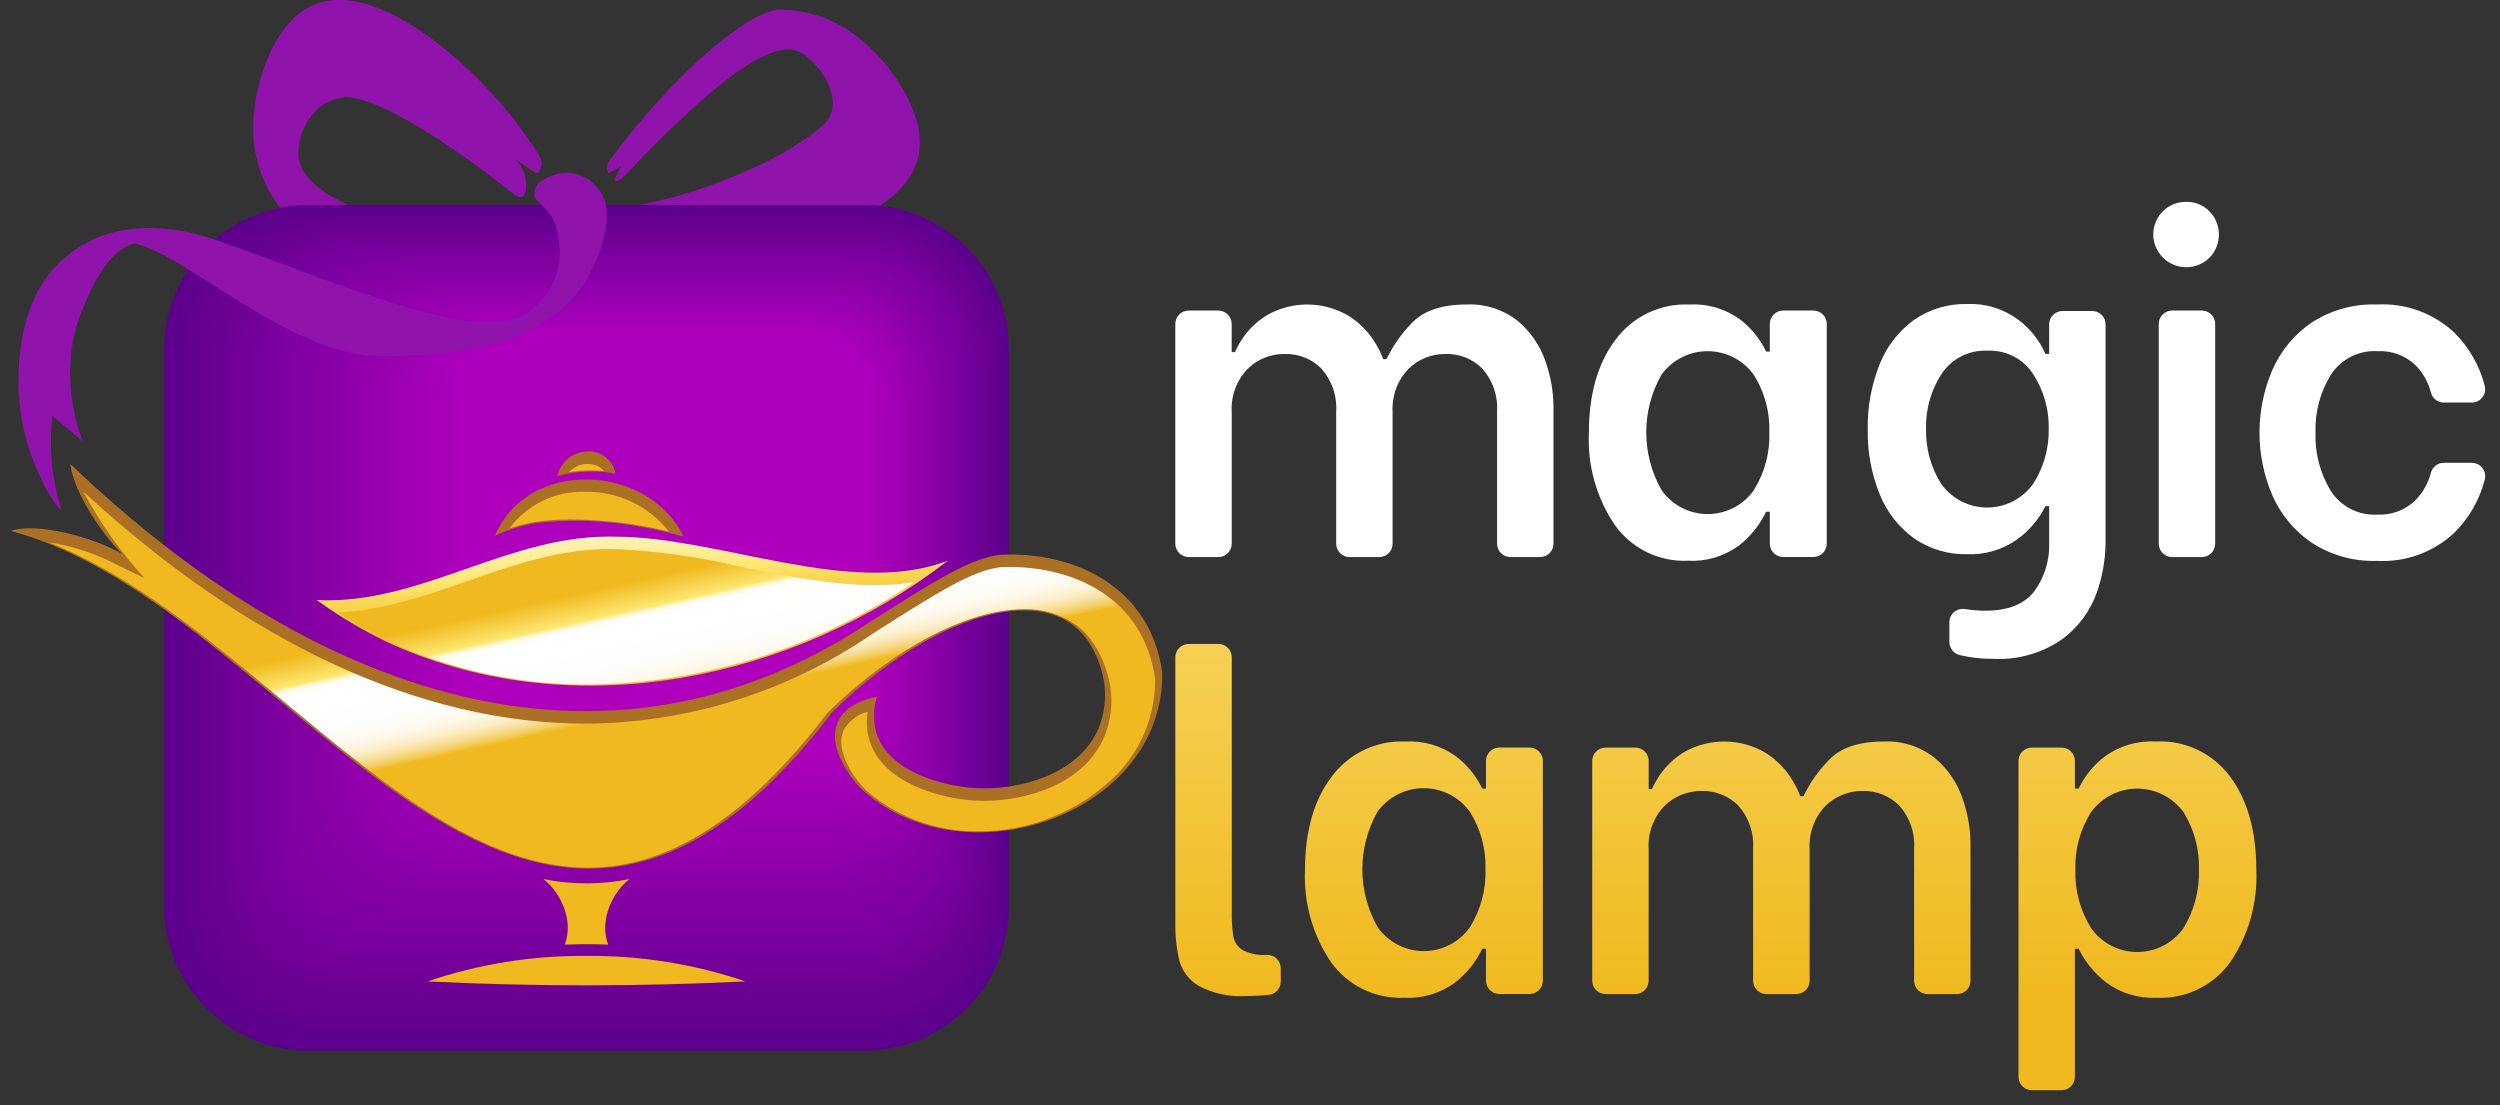 <svg width="138" height="61" viewBox="0 0 138 61" fill="none" xmlns="http://www.w3.org/2000/svg">
<rect x="0" y="0" width="138" height="61" fill="#333333" stroke="none"/>
<path d="M65.61 17.143H67.253C67.448 17.143 67.635 17.221 67.773 17.359C67.911 17.497 67.989 17.684 67.989 17.88V19.436H68.169C68.315 19.108 68.496 18.798 68.709 18.509C69.059 18.046 69.496 17.656 69.997 17.362C70.686 16.984 71.462 16.793 72.248 16.809C73.034 16.825 73.802 17.047 74.475 17.453C75.013 17.801 75.474 18.257 75.828 18.792C76.04 19.116 76.217 19.462 76.355 19.823H76.535C76.885 19.096 77.35 18.43 77.913 17.852C78.557 17.156 79.573 16.808 80.963 16.808C81.971 16.761 82.961 17.077 83.756 17.697C84.457 18.273 84.987 19.031 85.289 19.888C85.589 20.709 85.746 21.577 85.752 22.452V30.013C85.752 30.208 85.674 30.395 85.536 30.533C85.398 30.671 85.211 30.749 85.016 30.749H83.373C83.178 30.749 82.991 30.671 82.853 30.533C82.715 30.395 82.638 30.208 82.638 30.013V22.76C82.67 22.325 82.615 21.888 82.476 21.474C82.337 21.06 82.116 20.679 81.827 20.352C81.564 20.085 81.249 19.876 80.901 19.736C80.553 19.596 80.181 19.53 79.806 19.54C79.423 19.533 79.041 19.604 78.685 19.748C78.329 19.892 78.006 20.106 77.734 20.377C77.434 20.694 77.202 21.069 77.054 21.479C76.906 21.889 76.844 22.325 76.871 22.76V30.013C76.871 30.208 76.794 30.395 76.656 30.533C76.518 30.671 76.331 30.749 76.136 30.749H74.493C74.298 30.749 74.111 30.671 73.973 30.533C73.835 30.395 73.758 30.208 73.757 30.013V22.76C73.79 22.325 73.735 21.888 73.596 21.474C73.456 21.06 73.236 20.679 72.947 20.352C72.683 20.085 72.368 19.876 72.02 19.736C71.673 19.597 71.301 19.53 70.926 19.54C70.542 19.533 70.161 19.604 69.805 19.748C69.449 19.892 69.126 20.106 68.854 20.377C68.554 20.694 68.322 21.069 68.174 21.479C68.025 21.889 67.963 22.325 67.991 22.76V30.013C67.991 30.208 67.914 30.395 67.776 30.533C67.638 30.671 67.451 30.749 67.256 30.749H65.613C65.418 30.749 65.231 30.671 65.093 30.533C64.955 30.395 64.877 30.208 64.877 30.013V17.88C64.877 17.685 64.954 17.498 65.092 17.36C65.229 17.222 65.415 17.144 65.61 17.143Z" fill="white"/>
<path d="M89.149 28.997C88.13 27.497 87.624 25.707 87.707 23.895C87.707 21.765 88.197 20.051 89.175 18.753C89.643 18.121 90.258 17.613 90.968 17.274C91.677 16.936 92.458 16.776 93.243 16.809C94.24 16.752 95.226 17.038 96.036 17.621C96.657 18.092 97.156 18.705 97.49 19.409H97.695V17.878C97.695 17.682 97.773 17.495 97.911 17.357C98.049 17.219 98.236 17.141 98.431 17.141H100.1C100.295 17.141 100.482 17.219 100.62 17.357C100.758 17.495 100.836 17.682 100.836 17.878V30.011C100.836 30.206 100.758 30.393 100.62 30.531C100.482 30.669 100.295 30.747 100.1 30.747H98.431C98.236 30.747 98.049 30.669 97.911 30.531C97.773 30.393 97.695 30.206 97.695 30.011V28.247H97.49C97.137 28.984 96.617 29.629 95.971 30.128C95.158 30.718 94.167 31.009 93.165 30.953C92.386 30.986 91.611 30.824 90.91 30.482C90.209 30.141 89.604 29.63 89.149 28.997ZM96.807 27.064C97.404 26.108 97.705 24.996 97.67 23.869C97.706 22.745 97.406 21.637 96.807 20.686C96.515 20.283 96.132 19.955 95.689 19.729C95.246 19.503 94.756 19.385 94.259 19.385C93.761 19.385 93.271 19.503 92.828 19.729C92.385 19.955 92.002 20.283 91.71 20.686C91.16 21.658 90.871 22.758 90.873 23.876C90.876 24.994 91.168 26.093 91.723 27.064C92.011 27.47 92.392 27.801 92.834 28.03C93.277 28.258 93.767 28.378 94.265 28.378C94.763 28.378 95.253 28.258 95.695 28.03C96.138 27.801 96.519 27.47 96.807 27.064Z" fill="white"/>
<path d="M107.606 35.442V34.338C107.606 34.233 107.628 34.13 107.672 34.034C107.716 33.939 107.78 33.854 107.86 33.786C107.939 33.718 108.033 33.668 108.133 33.639C108.234 33.611 108.34 33.604 108.444 33.62H108.455C108.83 33.679 109.209 33.709 109.588 33.711C110.84 33.711 111.741 33.354 112.291 32.641C112.861 31.862 113.151 30.913 113.114 29.948V27.938H112.909C112.544 28.672 112.004 29.305 111.338 29.781C110.534 30.348 109.565 30.634 108.582 30.593C107.547 30.617 106.529 30.315 105.674 29.729C104.822 29.119 104.162 28.279 103.769 27.308C103.303 26.168 103.076 24.944 103.1 23.713C103.075 22.469 103.303 21.233 103.769 20.079C104.159 19.102 104.82 18.258 105.674 17.644C106.529 17.059 107.547 16.757 108.582 16.781C109.593 16.737 110.588 17.042 111.401 17.644C112.061 18.132 112.581 18.785 112.908 19.538H113.113V17.904C113.113 17.708 113.191 17.521 113.329 17.383C113.467 17.245 113.654 17.167 113.849 17.167H115.492C115.687 17.167 115.874 17.245 116.012 17.383C116.15 17.521 116.227 17.708 116.227 17.904V29.946C116.219 30.905 116.05 31.856 115.725 32.758C115.356 33.767 114.698 34.646 113.833 35.283C112.712 36.064 111.361 36.445 109.998 36.366C109.382 36.373 108.768 36.303 108.17 36.158C108.009 36.119 107.867 36.027 107.765 35.897C107.663 35.767 107.607 35.607 107.606 35.442ZM112.226 26.716C112.813 25.808 113.113 24.744 113.089 23.663C113.112 22.593 112.811 21.542 112.226 20.647C111.956 20.232 111.583 19.895 111.143 19.669C110.702 19.443 110.211 19.336 109.717 19.359C109.22 19.333 108.725 19.437 108.28 19.66C107.836 19.883 107.457 20.218 107.181 20.633C106.592 21.53 106.291 22.587 106.318 23.661C106.289 24.744 106.585 25.812 107.166 26.727C107.456 27.127 107.837 27.452 108.277 27.676C108.718 27.901 109.205 28.017 109.698 28.015C110.192 28.014 110.679 27.896 111.118 27.669C111.557 27.443 111.936 27.116 112.224 26.714L112.226 26.716Z" fill="white"/>
<path d="M119.395 14.219C119.14 13.966 118.966 13.644 118.895 13.292C118.825 12.94 118.861 12.575 118.999 12.244C119.138 11.913 119.372 11.632 119.672 11.435C119.972 11.238 120.324 11.136 120.682 11.142C120.922 11.136 121.16 11.18 121.381 11.271C121.603 11.363 121.803 11.499 121.969 11.672C122.299 12.014 122.484 12.472 122.484 12.948C122.484 13.424 122.299 13.881 121.969 14.223C121.626 14.562 121.164 14.751 120.682 14.751C120.2 14.751 119.738 14.562 119.395 14.223V14.219ZM119.899 17.143H121.542C121.737 17.143 121.924 17.221 122.062 17.359C122.199 17.497 122.277 17.684 122.277 17.88V30.013C122.277 30.208 122.199 30.395 122.062 30.533C121.924 30.671 121.737 30.749 121.542 30.749H119.899C119.704 30.749 119.517 30.671 119.379 30.533C119.241 30.395 119.163 30.208 119.163 30.013V17.88C119.163 17.783 119.182 17.687 119.22 17.597C119.257 17.508 119.311 17.427 119.38 17.358C119.448 17.29 119.529 17.236 119.619 17.199C119.708 17.162 119.804 17.143 119.901 17.143H119.899Z" fill="white"/>
<path d="M127.594 29.95C126.641 29.3 125.891 28.393 125.431 27.335C124.964 26.244 124.723 25.069 124.723 23.882C124.723 22.695 124.964 21.52 125.431 20.429C125.891 19.37 126.641 18.463 127.594 17.813C128.667 17.113 129.93 16.762 131.211 16.808C131.988 16.765 132.766 16.88 133.498 17.146C134.23 17.412 134.901 17.823 135.471 18.354C136.292 19.166 136.876 20.188 137.16 21.308C137.186 21.417 137.188 21.53 137.165 21.639C137.141 21.749 137.093 21.851 137.024 21.939C136.955 22.027 136.867 22.098 136.767 22.147C136.666 22.195 136.556 22.22 136.444 22.22H134.899C134.739 22.221 134.584 22.169 134.456 22.073C134.329 21.976 134.236 21.84 134.193 21.686C134.049 21.116 133.758 20.593 133.349 20.171C133.07 19.902 132.738 19.694 132.375 19.558C132.012 19.423 131.625 19.364 131.238 19.385C130.733 19.355 130.228 19.46 129.776 19.688C129.324 19.917 128.94 20.261 128.664 20.686C128.075 21.64 127.78 22.748 127.816 23.869C127.775 25.008 128.07 26.134 128.664 27.105C128.94 27.531 129.324 27.875 129.776 28.104C130.228 28.332 130.733 28.437 131.238 28.407C131.624 28.425 132.009 28.364 132.37 28.226C132.731 28.089 133.06 27.878 133.336 27.608C133.75 27.182 134.046 26.655 134.193 26.079C134.237 25.925 134.329 25.79 134.457 25.694C134.584 25.599 134.739 25.547 134.899 25.548H136.446C136.558 25.548 136.668 25.573 136.769 25.622C136.869 25.67 136.957 25.741 137.026 25.829C137.095 25.917 137.143 26.02 137.167 26.129C137.19 26.238 137.189 26.351 137.162 26.46C136.879 27.58 136.294 28.602 135.473 29.414C134.903 29.945 134.232 30.356 133.5 30.622C132.768 30.888 131.99 31.003 131.213 30.96C129.931 31.005 128.667 30.652 127.594 29.95Z" fill="white"/>
<path d="M66.167 54.421C65.645 54.111 65.263 53.613 65.098 53.029C64.937 52.324 64.863 51.601 64.879 50.878V36.281C64.879 36.086 64.957 35.899 65.095 35.761C65.233 35.623 65.42 35.545 65.615 35.545H67.258C67.453 35.545 67.64 35.623 67.778 35.761C67.916 35.899 67.993 36.086 67.994 36.281V50.287C67.982 50.761 68.012 51.236 68.083 51.705C68.111 51.855 68.17 51.998 68.257 52.125C68.343 52.251 68.455 52.358 68.585 52.439C68.989 52.649 69.444 52.743 69.898 52.71H69.948C70.046 52.708 70.143 52.726 70.234 52.762C70.324 52.799 70.407 52.852 70.477 52.921C70.547 52.989 70.602 53.071 70.64 53.161C70.678 53.251 70.698 53.348 70.698 53.446V54.185C70.698 54.368 70.63 54.544 70.508 54.679C70.385 54.815 70.217 54.9 70.035 54.919C69.623 54.96 69.208 54.98 68.794 54.978C67.883 55.041 66.974 54.848 66.167 54.421ZM73.477 53.12C72.458 51.619 71.953 49.829 72.036 48.017C72.036 45.888 72.525 44.174 73.503 42.876C73.97 42.244 74.586 41.736 75.295 41.397C76.004 41.058 76.785 40.898 77.57 40.931C78.566 40.874 79.552 41.16 80.363 41.743C80.985 42.213 81.485 42.827 81.82 43.531H82.025V42C82.025 41.805 82.103 41.618 82.241 41.48C82.379 41.342 82.566 41.264 82.761 41.264H84.43C84.625 41.264 84.812 41.342 84.95 41.48C85.088 41.618 85.166 41.805 85.166 42V54.133C85.166 54.329 85.088 54.516 84.95 54.654C84.812 54.792 84.625 54.87 84.43 54.87H82.761C82.566 54.87 82.379 54.792 82.241 54.654C82.103 54.516 82.025 54.329 82.025 54.133V52.37H81.82C81.467 53.107 80.947 53.752 80.301 54.251C79.488 54.841 78.497 55.132 77.495 55.076C76.716 55.109 75.94 54.947 75.239 54.605C74.538 54.264 73.932 53.753 73.477 53.12ZM81.135 51.187C81.732 50.231 82.032 49.119 81.998 47.992C82.034 46.868 81.733 45.76 81.135 44.808C80.843 44.406 80.46 44.078 80.017 43.852C79.574 43.625 79.084 43.508 78.587 43.508C78.089 43.508 77.599 43.625 77.156 43.852C76.713 44.078 76.33 44.406 76.038 44.808C75.488 45.781 75.199 46.881 75.202 47.999C75.204 49.117 75.497 50.216 76.051 51.186C76.339 51.593 76.721 51.924 77.163 52.153C77.605 52.381 78.096 52.501 78.593 52.501C79.091 52.501 79.582 52.381 80.024 52.153C80.466 51.924 80.847 51.593 81.135 51.187ZM88.628 41.266H90.271C90.466 41.266 90.653 41.344 90.791 41.482C90.929 41.62 91.007 41.807 91.007 42.002V43.559H91.187C91.333 43.231 91.514 42.92 91.727 42.632C92.077 42.169 92.514 41.779 93.015 41.485C93.704 41.107 94.48 40.916 95.266 40.932C96.052 40.947 96.82 41.169 97.493 41.575C98.031 41.924 98.491 42.38 98.845 42.915C99.058 43.238 99.236 43.584 99.375 43.946H99.555C99.904 43.219 100.37 42.553 100.933 41.975C101.577 41.279 102.594 40.931 103.983 40.931C104.991 40.884 105.981 41.2 106.776 41.82C107.477 42.397 108.007 43.154 108.309 44.01C108.609 44.832 108.766 45.7 108.772 46.575V54.136C108.772 54.331 108.694 54.518 108.556 54.656C108.418 54.794 108.231 54.872 108.036 54.872H106.393C106.198 54.872 106.011 54.794 105.873 54.656C105.735 54.518 105.658 54.331 105.658 54.136V46.883C105.69 46.448 105.635 46.011 105.496 45.597C105.357 45.183 105.136 44.802 104.847 44.475C104.584 44.208 104.268 43.999 103.921 43.859C103.573 43.719 103.201 43.653 102.827 43.662C102.443 43.656 102.061 43.727 101.705 43.871C101.349 44.015 101.026 44.229 100.754 44.5C100.454 44.816 100.222 45.191 100.074 45.602C99.926 46.012 99.864 46.448 99.891 46.883V54.136C99.891 54.331 99.814 54.518 99.676 54.656C99.538 54.794 99.351 54.872 99.156 54.872H97.507C97.312 54.872 97.124 54.794 96.987 54.656C96.849 54.518 96.771 54.331 96.771 54.136V46.883C96.803 46.448 96.749 46.011 96.609 45.597C96.47 45.183 96.249 44.801 95.96 44.475C95.697 44.208 95.381 43.999 95.034 43.859C94.686 43.719 94.314 43.652 93.939 43.662C93.556 43.656 93.174 43.727 92.819 43.871C92.463 44.015 92.139 44.229 91.867 44.5C91.567 44.816 91.336 45.191 91.188 45.602C91.039 46.012 90.977 46.448 91.005 46.883V54.136C91.005 54.331 90.927 54.518 90.79 54.656C90.652 54.794 90.464 54.872 90.269 54.872H88.626C88.431 54.872 88.244 54.794 88.106 54.656C87.968 54.518 87.891 54.331 87.891 54.136V42.002C87.891 41.906 87.91 41.81 87.947 41.72C87.984 41.631 88.038 41.55 88.107 41.481C88.175 41.413 88.257 41.359 88.346 41.322C88.436 41.285 88.531 41.266 88.628 41.266ZM116.272 54.24C115.626 53.743 115.102 53.104 114.741 52.372H114.535V59.443C114.535 59.54 114.516 59.636 114.479 59.725C114.442 59.815 114.388 59.896 114.319 59.964C114.251 60.032 114.17 60.087 114.081 60.124C113.991 60.161 113.896 60.18 113.799 60.18H112.156C112.06 60.18 111.964 60.161 111.875 60.124C111.785 60.087 111.704 60.032 111.636 59.964C111.568 59.896 111.513 59.815 111.476 59.725C111.439 59.636 111.42 59.54 111.421 59.443V42.002C111.421 41.807 111.498 41.62 111.636 41.482C111.774 41.344 111.961 41.266 112.156 41.266H113.799C113.994 41.266 114.181 41.344 114.319 41.482C114.457 41.62 114.535 41.807 114.535 42.002V43.531H114.741C115.077 42.824 115.581 42.209 116.208 41.741C117.024 41.159 118.014 40.873 119.014 40.929C119.804 40.89 120.59 41.048 121.304 41.387C122.018 41.727 122.638 42.237 123.107 42.874C124.068 44.172 124.548 45.886 124.548 48.015C124.632 49.827 124.126 51.617 123.107 53.117C122.648 53.753 122.038 54.265 121.333 54.607C120.628 54.949 119.848 55.11 119.065 55.076C118.066 55.129 117.079 54.834 116.272 54.24ZM120.533 51.225C121.12 50.261 121.415 49.147 121.381 48.017C121.418 46.896 121.123 45.789 120.533 44.834C120.24 44.431 119.855 44.103 119.411 43.877C118.967 43.65 118.476 43.532 117.978 43.532C117.48 43.532 116.988 43.65 116.544 43.877C116.1 44.103 115.716 44.431 115.423 44.834C114.824 45.785 114.524 46.894 114.561 48.017C114.527 49.148 114.827 50.264 115.423 51.225C115.712 51.635 116.094 51.969 116.539 52.2C116.984 52.431 117.477 52.551 117.978 52.551C118.479 52.551 118.972 52.431 119.417 52.2C119.861 51.969 120.244 51.635 120.533 51.225Z" fill="url(#paint0_linear_104_40)"/>
<path d="M31.952 52.997C32.107 52.839 32.247 52.668 32.371 52.486C32.494 52.671 32.636 52.842 32.795 52.997H31.952Z" fill="url(#paint1_radial_104_40)"/>
<path d="M50.74 7.323C50.479 5.436 48.837 3.019 46.894 1.719C45.777 0.97 44.469 0.556 43.124 0.527C41.623 0.458 37.652 3.498 33.643 8.853C33.568 8.953 33.523 9.073 33.515 9.199C33.506 9.324 33.534 9.449 33.594 9.558C33.877 9.403 34.287 9.187 34.287 9.187C34.084 9.539 33.893 9.917 33.979 9.988C34.046 10.041 34.262 9.899 34.329 9.838C35.203 9.038 41.377 2.075 43.893 2.773C44.724 3.003 45.454 4.152 45.496 4.218C45.751 4.619 45.91 5.073 45.96 5.545C46.049 6.459 45.434 6.982 44.676 7.514C43.59 8.275 42.428 8.92 41.207 9.438C40.027 9.96 38.814 10.403 37.576 10.764C36.882 10.963 36.201 11.127 35.536 11.264C35.44 11.282 35.35 11.322 35.272 11.381C35.194 11.439 35.13 11.515 35.085 11.602C35.04 11.689 35.016 11.785 35.014 11.883C35.012 11.98 35.032 12.077 35.073 12.166C35.209 12.449 35.295 12.755 35.324 13.068C35.342 13.211 35.408 13.345 35.512 13.446C35.615 13.547 35.75 13.611 35.894 13.625C37.01 13.754 38.133 13.8 39.256 13.766C43.767 13.621 51.376 11.943 50.74 7.323Z" fill="url(#paint2_radial_104_40)"/>
<path d="M29.825 8.683C29.33 7.88 28.787 7.108 28.197 6.372C25.366 2.853 19.453 -2.227 16.147 1.062C14.797 2.405 13.856 5.173 13.987 7.507C14.06 8.851 14.516 10.147 15.301 11.24C17.563 14.556 23.823 14.394 28.03 13.85C28.125 13.836 28.216 13.802 28.297 13.75C28.377 13.697 28.445 13.628 28.496 13.546C28.547 13.465 28.579 13.373 28.591 13.277C28.603 13.182 28.593 13.085 28.564 12.994L28.56 12.981C28.438 12.598 24.485 12.628 22.17 12.208C20.201 11.85 16.768 10.686 16.474 8.674C16.445 8.165 16.532 7.655 16.727 7.184C16.922 6.713 17.222 6.292 17.603 5.954C17.955 5.662 18.378 5.468 18.828 5.39C18.828 5.39 18.923 5.376 19.02 5.371C21.224 5.238 26.811 9.52 26.811 9.52C27.229 9.839 27.795 10.277 28.466 10.8C28.66 10.906 28.767 10.888 28.825 10.861C29.116 10.728 29.109 9.96 28.874 9.407C28.773 9.172 28.627 8.959 28.443 8.781C28.538 8.847 28.681 8.943 28.852 9.062C29.459 9.48 29.572 9.571 29.672 9.531C29.861 9.457 29.983 8.938 29.825 8.683Z" fill="url(#paint3_radial_104_40)"/>
<path d="M47.702 11.31H17.048C12.632 11.31 9.053 14.893 9.053 19.313V49.999C9.053 54.42 12.632 58.003 17.048 58.003H47.702C52.118 58.003 55.698 54.42 55.698 49.999V19.313C55.698 14.893 52.118 11.31 47.702 11.31Z" fill="#5C008C"/>
<path d="M47.662 11.396H17.192C12.804 11.396 9.247 14.956 9.247 19.349V49.85C9.247 54.243 12.804 57.803 17.192 57.803H47.662C52.05 57.803 55.607 54.243 55.607 49.85V19.349C55.607 14.956 52.05 11.396 47.662 11.396Z" fill="#5D008D"/>
<path d="M47.622 11.481H17.336C12.976 11.481 9.442 15.02 9.442 19.384V49.701C9.442 54.066 12.976 57.604 17.336 57.604H47.622C51.982 57.604 55.516 54.066 55.516 49.701V19.384C55.516 15.02 51.982 11.481 47.622 11.481Z" fill="#5E008D"/>
<path d="M47.582 11.568H17.48C13.148 11.568 9.636 15.083 9.636 19.42V49.552C9.636 53.889 13.148 57.404 17.48 57.404H47.582C51.914 57.404 55.426 53.889 55.426 49.552V19.42C55.426 15.083 51.914 11.568 47.582 11.568Z" fill="#5F008E"/>
<path d="M47.541 11.654H17.624C13.32 11.654 9.831 15.147 9.831 19.456V49.404C9.831 53.713 13.32 57.206 17.624 57.206H47.541C51.846 57.206 55.335 53.713 55.335 49.404V19.456C55.335 15.147 51.846 11.654 47.541 11.654Z" fill="#60008E"/>
<path d="M47.501 11.74H17.768C13.492 11.74 10.025 15.21 10.025 19.491V49.255C10.025 53.536 13.492 57.006 17.768 57.006H47.501C51.778 57.006 55.244 53.536 55.244 49.255V19.491C55.244 15.21 51.778 11.74 47.501 11.74Z" fill="#61008F"/>
<path d="M47.46 11.826H17.913C13.664 11.826 10.22 15.274 10.22 19.527V49.105C10.22 53.358 13.664 56.806 17.913 56.806H47.46C51.709 56.806 55.153 53.358 55.153 49.105V19.527C55.153 15.274 51.709 11.826 47.46 11.826Z" fill="#62008F"/>
<path d="M47.419 11.912H18.057C13.836 11.912 10.414 15.337 10.414 19.563V48.956C10.414 53.181 13.836 56.607 18.057 56.607H47.419C51.641 56.607 55.063 53.181 55.063 48.956V19.563C55.063 15.337 51.641 11.912 47.419 11.912Z" fill="#630090"/>
<path d="M47.379 11.998H18.201C14.008 11.998 10.609 15.401 10.609 19.599V48.806C10.609 53.004 14.008 56.407 18.201 56.407H47.379C51.573 56.407 54.972 53.004 54.972 48.806V19.599C54.972 15.401 51.573 11.998 47.379 11.998Z" fill="#640091"/>
<path d="M47.339 12.084H18.346C14.18 12.084 10.803 15.464 10.803 19.634V48.657C10.803 52.827 14.18 56.208 18.346 56.208H47.339C51.505 56.208 54.881 52.827 54.881 48.657V19.634C54.881 15.464 51.505 12.084 47.339 12.084Z" fill="#650091"/>
<path d="M47.299 12.17H18.49C14.352 12.17 10.998 15.527 10.998 19.67V48.508C10.998 52.65 14.352 56.008 18.49 56.008H47.299C51.436 56.008 54.791 52.65 54.791 48.508V19.67C54.791 15.527 51.436 12.17 47.299 12.17Z" fill="#660092"/>
<path d="M47.258 12.256H18.634C14.524 12.256 11.192 15.591 11.192 19.705V48.359C11.192 52.473 14.524 55.809 18.634 55.809H47.258C51.368 55.809 54.7 52.473 54.7 48.359V19.705C54.7 15.591 51.368 12.256 47.258 12.256Z" fill="#670092"/>
<path d="M47.218 12.341H18.779C14.696 12.341 11.387 15.655 11.387 19.741V48.209C11.387 52.296 14.696 55.609 18.779 55.609H47.218C51.3 55.609 54.609 52.296 54.609 48.209V19.741C54.609 15.655 51.3 12.341 47.218 12.341Z" fill="#680093"/>
<path d="M47.177 12.428H18.923C14.868 12.428 11.581 15.718 11.581 19.777V48.06C11.581 52.119 14.868 55.41 18.923 55.41H47.177C51.232 55.41 54.519 52.119 54.519 48.06V19.777C54.519 15.718 51.232 12.428 47.177 12.428Z" fill="#690094"/>
<path d="M47.137 12.513H19.067C15.04 12.513 11.776 15.781 11.776 19.812V47.911C11.776 51.943 15.04 55.21 19.067 55.21H47.137C51.164 55.21 54.428 51.943 54.428 47.911V19.812C54.428 15.781 51.164 12.513 47.137 12.513Z" fill="#6A0094"/>
<path d="M47.097 12.599H19.211C15.212 12.599 11.97 15.845 11.97 19.848V47.762C11.97 51.766 15.212 55.011 19.211 55.011H47.097C51.096 55.011 54.338 51.766 54.338 47.762V19.848C54.338 15.845 51.096 12.599 47.097 12.599Z" fill="#6B0095"/>
<path d="M47.056 12.685H19.355C15.384 12.685 12.165 15.908 12.165 19.883V47.613C12.165 51.589 15.384 54.811 19.355 54.811H47.056C51.028 54.811 54.247 51.589 54.247 47.613V19.883C54.247 15.908 51.028 12.685 47.056 12.685Z" fill="#6C0095"/>
<path d="M47.016 12.772H19.5C15.556 12.772 12.359 15.972 12.359 19.92V47.464C12.359 51.412 15.556 54.612 19.5 54.612H47.016C50.959 54.612 54.156 51.412 54.156 47.464V19.92C54.156 15.972 50.959 12.772 47.016 12.772Z" fill="#6D0096"/>
<path d="M46.975 12.858H19.644C15.728 12.858 12.554 16.035 12.554 19.956V47.315C12.554 51.235 15.728 54.413 19.644 54.413H46.975C50.891 54.413 54.066 51.235 54.066 47.315V19.956C54.066 16.035 50.891 12.858 46.975 12.858Z" fill="#6E0096"/>
<path d="M46.935 12.944H19.788C15.9 12.944 12.748 16.099 12.748 19.991V47.166C12.748 51.058 15.9 54.214 19.788 54.214H46.935C50.823 54.214 53.975 51.058 53.975 47.166V19.991C53.975 16.099 50.823 12.944 46.935 12.944Z" fill="#6F0097"/>
<path d="M46.895 13.03H19.932C16.072 13.03 12.943 16.162 12.943 20.027V47.017C12.943 50.881 16.072 54.014 19.932 54.014H46.895C50.755 54.014 53.885 50.881 53.885 47.017V20.027C53.885 16.162 50.755 13.03 46.895 13.03Z" fill="#700098"/>
<path d="M46.855 13.116H20.077C16.244 13.116 13.137 16.226 13.137 20.062V46.868C13.137 50.704 16.244 53.815 20.077 53.815H46.855C50.687 53.815 53.794 50.704 53.794 46.868V20.062C53.794 16.226 50.687 13.116 46.855 13.116Z" fill="#710098"/>
<path d="M46.814 13.201H20.221C16.416 13.201 13.332 16.289 13.332 20.098V46.719C13.332 50.528 16.416 53.615 20.221 53.615H46.814C50.619 53.615 53.703 50.528 53.703 46.719V20.098C53.703 16.289 50.619 13.201 46.814 13.201Z" fill="#720099"/>
<path d="M46.774 13.287H20.366C16.589 13.287 13.527 16.353 13.527 20.134V46.569C13.527 50.35 16.589 53.416 20.366 53.416H46.774C50.551 53.416 53.613 50.35 53.613 46.569V20.134C53.613 16.353 50.551 13.287 46.774 13.287Z" fill="#730099"/>
<path d="M46.734 13.373H20.51C16.761 13.373 13.721 16.416 13.721 20.169V46.42C13.721 50.173 16.761 53.216 20.51 53.216H46.734C50.483 53.216 53.523 50.173 53.523 46.42V20.169C53.523 16.416 50.483 13.373 46.734 13.373Z" fill="#74009A"/>
<path d="M46.693 13.459H20.654C16.933 13.459 13.916 16.479 13.916 20.205V46.271C13.916 49.996 16.933 53.017 20.654 53.017H46.693C50.415 53.017 53.432 49.996 53.432 46.271V20.205C53.432 16.479 50.415 13.459 46.693 13.459Z" fill="#75009A"/>
<path d="M46.653 13.545H20.798C17.105 13.545 14.11 16.543 14.11 20.241V46.122C14.11 49.82 17.105 52.817 20.798 52.817H46.653C50.347 52.817 53.341 49.82 53.341 46.122V20.241C53.341 16.543 50.347 13.545 46.653 13.545Z" fill="#76009B"/>
<path d="M46.613 13.631H20.942C17.276 13.631 14.305 16.606 14.305 20.276V45.973C14.305 49.643 17.276 52.618 20.942 52.618H46.613C50.279 52.618 53.251 49.643 53.251 45.973V20.276C53.251 16.606 50.279 13.631 46.613 13.631Z" fill="#77009C"/>
<path d="M46.572 13.717H21.087C17.448 13.717 14.499 16.67 14.499 20.312V45.824C14.499 49.466 17.448 52.418 21.087 52.418H46.572C50.211 52.418 53.16 49.466 53.16 45.824V20.312C53.16 16.67 50.211 13.717 46.572 13.717Z" fill="#78009C"/>
<path d="M46.532 13.803H21.231C17.621 13.803 14.694 16.733 14.694 20.348V45.674C14.694 49.289 17.621 52.219 21.231 52.219H46.532C50.142 52.219 53.069 49.289 53.069 45.674V20.348C53.069 16.733 50.142 13.803 46.532 13.803Z" fill="#79009D"/>
<path d="M46.491 13.89H21.375C17.793 13.89 14.888 16.797 14.888 20.384V45.526C14.888 49.112 17.793 52.02 21.375 52.02H46.491C50.074 52.02 52.979 49.112 52.979 45.526V20.384C52.979 16.797 50.074 13.89 46.491 13.89Z" fill="#7A009D"/>
<path d="M46.451 13.976H21.52C17.965 13.976 15.083 16.86 15.083 20.419V45.377C15.083 48.935 17.965 51.82 21.52 51.82H46.451C50.006 51.82 52.888 48.935 52.888 45.377V20.419C52.888 16.86 50.006 13.976 46.451 13.976Z" fill="#7B009E"/>
<path d="M46.411 14.062H21.664C18.137 14.062 15.277 16.924 15.277 20.455V45.227C15.277 48.758 18.137 51.621 21.664 51.621H46.411C49.938 51.621 52.798 48.758 52.798 45.227V20.455C52.798 16.924 49.938 14.062 46.411 14.062Z" fill="#7C009F"/>
<path d="M46.371 14.147H21.808C18.308 14.147 15.472 16.987 15.472 20.49V45.078C15.472 48.581 18.308 51.421 21.808 51.421H46.371C49.87 51.421 52.707 48.581 52.707 45.078V20.49C52.707 16.987 49.87 14.147 46.371 14.147Z" fill="#7D009F"/>
<path d="M46.33 14.233H21.952C18.48 14.233 15.666 17.051 15.666 20.526V44.929C15.666 48.405 18.48 51.222 21.952 51.222H46.33C49.802 51.222 52.616 48.405 52.616 44.929V20.526C52.616 17.051 49.802 14.233 46.33 14.233Z" fill="#7E00A0"/>
<path d="M46.289 14.319H22.097C18.653 14.319 15.861 17.114 15.861 20.562V44.78C15.861 48.227 18.653 51.022 22.097 51.022H46.289C49.734 51.022 52.526 48.227 52.526 44.78V20.562C52.526 17.114 49.734 14.319 46.289 14.319Z" fill="#7F00A0"/>
<path d="M46.249 14.405H22.241C18.825 14.405 16.055 17.178 16.055 20.598V44.631C16.055 48.05 18.825 50.823 22.241 50.823H46.249C49.666 50.823 52.435 48.05 52.435 44.631V20.598C52.435 17.178 49.666 14.405 46.249 14.405Z" fill="#8000A1"/>
<path d="M46.209 14.491H22.385C18.997 14.491 16.25 17.241 16.25 20.633V44.482C16.25 47.874 18.997 50.623 22.385 50.623H46.209C49.597 50.623 52.344 47.874 52.344 44.482V20.633C52.344 17.241 49.597 14.491 46.209 14.491Z" fill="#8100A1"/>
<path d="M46.169 14.577H22.529C19.169 14.577 16.444 17.304 16.444 20.669V44.333C16.444 47.697 19.169 50.424 22.529 50.424H46.169C49.529 50.424 52.254 47.697 52.254 44.333V20.669C52.254 17.304 49.529 14.577 46.169 14.577Z" fill="#8200A2"/>
<path d="M46.128 14.663H22.673C19.34 14.663 16.639 17.368 16.639 20.704V44.183C16.639 47.52 19.34 50.224 22.673 50.224H46.128C49.461 50.224 52.163 47.52 52.163 44.183V20.704C52.163 17.368 49.461 14.663 46.128 14.663Z" fill="#8300A3"/>
<path d="M46.088 14.749H22.818C19.513 14.749 16.833 17.431 16.833 20.74V44.034C16.833 47.343 19.513 50.025 22.818 50.025H46.088C49.393 50.025 52.073 47.343 52.073 44.034V20.74C52.073 17.431 49.393 14.749 46.088 14.749Z" fill="#8400A3"/>
<path d="M46.047 14.835H22.962C19.685 14.835 17.028 17.495 17.028 20.776V43.885C17.028 47.166 19.685 49.826 22.962 49.826H46.047C49.325 49.826 51.982 47.166 51.982 43.885V20.776C51.982 17.495 49.325 14.835 46.047 14.835Z" fill="#8500A4"/>
<path d="M46.007 14.921H23.106C19.857 14.921 17.222 17.558 17.222 20.811V43.736C17.222 46.989 19.857 49.626 23.106 49.626H46.007C49.257 49.626 51.891 46.989 51.891 43.736V20.811C51.891 17.558 49.257 14.921 46.007 14.921Z" fill="#8500A4"/>
<path d="M45.967 15.007H23.25C20.029 15.007 17.417 17.622 17.417 20.847V43.587C17.417 46.812 20.029 49.427 23.25 49.427H45.967C49.189 49.427 51.801 46.812 51.801 43.587V20.847C51.801 17.622 49.189 15.007 45.967 15.007Z" fill="#8600A5"/>
<path d="M45.926 15.093H23.395C20.201 15.093 17.611 17.686 17.611 20.883V43.438C17.611 46.636 20.201 49.228 23.395 49.228H45.926C49.121 49.228 51.71 46.636 51.71 43.438V20.883C51.71 17.686 49.121 15.093 45.926 15.093Z" fill="#8700A5"/>
<path d="M45.886 15.179H23.539C20.372 15.179 17.806 17.749 17.806 20.919V43.289C17.806 46.459 20.372 49.028 23.539 49.028H45.886C49.053 49.028 51.619 46.459 51.619 43.289V20.919C51.619 17.749 49.053 15.179 45.886 15.179Z" fill="#8800A6"/>
<path d="M45.845 15.265H23.683C20.545 15.265 18 17.812 18 20.954V43.139C18 46.282 20.545 48.829 23.683 48.829H45.845C48.984 48.829 51.529 46.282 51.529 43.139V20.954C51.529 17.812 48.984 15.265 45.845 15.265Z" fill="#8900A7"/>
<path d="M45.805 15.351H23.828C20.717 15.351 18.195 17.876 18.195 20.99V42.99C18.195 46.105 20.717 48.629 23.828 48.629H45.805C48.916 48.629 51.438 46.105 51.438 42.99V20.99C51.438 17.876 48.916 15.351 45.805 15.351Z" fill="#8A00A7"/>
<path d="M45.765 15.437H23.972C20.889 15.437 18.389 17.939 18.389 21.026V42.841C18.389 45.928 20.889 48.43 23.972 48.43H45.765C48.848 48.43 51.348 45.928 51.348 42.841V21.026C51.348 17.939 48.848 15.437 45.765 15.437Z" fill="#8B00A8"/>
<path d="M45.725 15.523H24.116C21.061 15.523 18.584 18.003 18.584 21.061V42.692C18.584 45.751 21.061 48.23 24.116 48.23H45.725C48.78 48.23 51.257 45.751 51.257 42.692V21.061C51.257 18.003 48.78 15.523 45.725 15.523Z" fill="#8C00A8"/>
<path d="M45.684 15.609H24.26C21.233 15.609 18.778 18.066 18.778 21.097V42.543C18.778 45.574 21.233 48.031 24.26 48.031H45.684C48.712 48.031 51.166 45.574 51.166 42.543V21.097C51.166 18.066 48.712 15.609 45.684 15.609Z" fill="#8D00A9"/>
<path d="M45.644 15.695H24.404C21.404 15.695 18.973 18.129 18.973 21.132V42.394C18.973 45.397 21.404 47.831 24.404 47.831H45.644C48.644 47.831 51.076 45.397 51.076 42.394V21.132C51.076 18.129 48.644 15.695 45.644 15.695Z" fill="#8E00A9"/>
<path d="M45.603 15.781H24.549C21.577 15.781 19.167 18.193 19.167 21.168V42.244C19.167 45.22 21.577 47.632 24.549 47.632H45.603C48.575 47.632 50.985 45.22 50.985 42.244V21.168C50.985 18.193 48.575 15.781 45.603 15.781Z" fill="#8F00AA"/>
<path d="M45.563 15.867H24.693C21.749 15.867 19.362 18.256 19.362 21.204V42.095C19.362 45.043 21.749 47.432 24.693 47.432H45.563C48.507 47.432 50.894 45.043 50.894 42.095V21.204C50.894 18.256 48.507 15.867 45.563 15.867Z" fill="#9000AB"/>
<path d="M45.523 15.953H24.837C21.921 15.953 19.556 18.32 19.556 21.239V41.946C19.556 44.866 21.921 47.233 24.837 47.233H45.523C48.439 47.233 50.804 44.866 50.804 41.946V21.239C50.804 18.32 48.439 15.953 45.523 15.953Z" fill="#9100AB"/>
<path d="M45.482 16.039H24.981C22.093 16.039 19.751 18.383 19.751 21.275V41.797C19.751 44.689 22.093 47.033 24.981 47.033H45.482C48.371 47.033 50.713 44.689 50.713 41.797V21.275C50.713 18.383 48.371 16.039 45.482 16.039Z" fill="#9200AC"/>
<path d="M45.442 16.125H25.126C22.265 16.125 19.945 18.447 19.945 21.311V41.648C19.945 44.512 22.265 46.834 25.126 46.834H45.442C48.303 46.834 50.623 44.512 50.623 41.648V21.311C50.623 18.447 48.303 16.125 45.442 16.125Z" fill="#9300AC"/>
<path d="M45.402 16.211H25.27C22.436 16.211 20.14 18.51 20.14 21.347V41.499C20.14 44.336 22.436 46.635 25.27 46.635H45.402C48.235 46.635 50.532 44.336 50.532 41.499V21.347C50.532 18.51 48.235 16.211 45.402 16.211Z" fill="#9400AD"/>
<path d="M45.361 16.297H25.414C22.609 16.297 20.334 18.574 20.334 21.383V41.35C20.334 44.159 22.609 46.435 25.414 46.435H45.361C48.167 46.435 50.441 44.159 50.441 41.35V21.383C50.441 18.574 48.167 16.297 45.361 16.297Z" fill="#9500AE"/>
<path d="M45.321 16.383H25.559C22.781 16.383 20.529 18.637 20.529 21.418V41.201C20.529 43.982 22.781 46.236 25.559 46.236H45.321C48.099 46.236 50.351 43.982 50.351 41.201V21.418C50.351 18.637 48.099 16.383 45.321 16.383Z" fill="#9600AE"/>
<path d="M45.28 16.469H25.703C22.953 16.469 20.723 18.701 20.723 21.454V41.052C20.723 43.805 22.953 46.036 25.703 46.036H45.28C48.031 46.036 50.26 43.805 50.26 41.052V21.454C50.26 18.701 48.031 16.469 45.28 16.469Z" fill="#9700AF"/>
<path d="M45.24 16.555H25.847C23.125 16.555 20.918 18.764 20.918 21.489V40.903C20.918 43.628 23.125 45.837 25.847 45.837H45.24C47.962 45.837 50.169 43.628 50.169 40.903V21.489C50.169 18.764 47.962 16.555 45.24 16.555Z" fill="#9800AF"/>
<path d="M45.2 16.641H25.991C23.297 16.641 21.112 18.828 21.112 21.525V40.754C21.112 43.451 23.297 45.638 25.991 45.638H45.2C47.894 45.638 50.079 43.451 50.079 40.754V21.525C50.079 18.828 47.894 16.641 45.2 16.641Z" fill="#9900B0"/>
<path d="M45.159 16.727H26.136C23.469 16.727 21.307 18.891 21.307 21.561V40.604C21.307 43.274 23.469 45.438 26.136 45.438H45.159C47.826 45.438 49.988 43.274 49.988 40.604V21.561C49.988 18.891 47.826 16.727 45.159 16.727Z" fill="#9A00B0"/>
<path d="M45.119 16.813H26.28C23.641 16.813 21.501 18.954 21.501 21.596V40.455C21.501 43.097 23.641 45.239 26.28 45.239H45.119C47.758 45.239 49.898 43.097 49.898 40.455V21.596C49.898 18.954 47.758 16.813 45.119 16.813Z" fill="#9B00B1"/>
<path d="M45.078 16.899H26.424C23.813 16.899 21.696 19.018 21.696 21.632V40.306C21.696 42.92 23.813 45.039 26.424 45.039H45.078C47.69 45.039 49.807 42.92 49.807 40.306V21.632C49.807 19.018 47.69 16.899 45.078 16.899Z" fill="#9C00B2"/>
<path d="M45.038 16.985H26.568C23.985 16.985 21.89 19.081 21.89 21.668V40.157C21.89 42.743 23.985 44.84 26.568 44.84H45.038C47.622 44.84 49.716 42.743 49.716 40.157V21.668C49.716 19.081 47.622 16.985 45.038 16.985Z" fill="#9D00B2"/>
<path d="M44.998 17.071H26.712C24.157 17.071 22.085 19.145 22.085 21.703V40.008C22.085 42.566 24.157 44.64 26.712 44.64H44.998C47.554 44.64 49.626 42.566 49.626 40.008V21.703C49.626 19.145 47.554 17.071 44.998 17.071Z" fill="#9E00B3"/>
<path d="M44.958 17.157H26.857C24.328 17.157 22.279 19.208 22.279 21.739V39.859C22.279 42.389 24.328 44.441 26.857 44.441H44.958C47.486 44.441 49.535 42.389 49.535 39.859V21.739C49.535 19.208 47.486 17.157 44.958 17.157Z" fill="#9F00B3"/>
<path d="M44.917 17.242H27.001C24.501 17.242 22.474 19.272 22.474 21.775V39.709C22.474 42.212 24.501 44.241 27.001 44.241H44.917C47.417 44.241 49.444 42.212 49.444 39.709V21.775C49.444 19.272 47.417 17.242 44.917 17.242Z" fill="#A000B4"/>
<path d="M44.877 17.329H27.145C24.673 17.329 22.668 19.336 22.668 21.811V39.56C22.668 42.036 24.673 44.042 27.145 44.042H44.877C47.349 44.042 49.354 42.036 49.354 39.56V21.811C49.354 19.336 47.349 17.329 44.877 17.329Z" fill="#A100B4"/>
<path d="M44.836 17.415H27.29C24.845 17.415 22.863 19.399 22.863 21.846V39.411C22.863 41.859 24.845 43.843 27.29 43.843H44.836C47.281 43.843 49.263 41.859 49.263 39.411V21.846C49.263 19.399 47.281 17.415 44.836 17.415Z" fill="#A200B5"/>
<path d="M44.796 17.501H27.434C25.017 17.501 23.057 19.462 23.057 21.882V39.262C23.057 41.682 25.017 43.643 27.434 43.643H44.796C47.213 43.643 49.172 41.682 49.172 39.262V21.882C49.172 19.462 47.213 17.501 44.796 17.501Z" fill="#A300B6"/>
<path d="M44.756 17.587H27.578C25.189 17.587 23.252 19.526 23.252 21.917V39.113C23.252 41.505 25.189 43.444 27.578 43.444H44.756C47.145 43.444 49.082 41.505 49.082 39.113V21.917C49.082 19.526 47.145 17.587 44.756 17.587Z" fill="#A400B6"/>
<path d="M44.715 17.673H27.722C25.36 17.673 23.446 19.589 23.446 21.953V38.964C23.446 41.328 25.36 43.244 27.722 43.244H44.715C47.077 43.244 48.991 41.328 48.991 38.964V21.953C48.991 19.589 47.077 17.673 44.715 17.673Z" fill="#A500B7"/>
<path d="M44.675 17.759H27.867C25.533 17.759 23.641 19.653 23.641 21.989V38.815C23.641 41.151 25.533 43.045 27.867 43.045H44.675C47.009 43.045 48.901 41.151 48.901 38.815V21.989C48.901 19.653 47.009 17.759 44.675 17.759Z" fill="#A600B7"/>
<path d="M44.634 17.845H28.011C25.705 17.845 23.835 19.716 23.835 22.025V38.666C23.835 40.974 25.705 42.845 28.011 42.845H44.634C46.941 42.845 48.81 40.974 48.81 38.666V22.025C48.81 19.716 46.941 17.845 44.634 17.845Z" fill="#A700B8"/>
<path d="M44.594 17.931H28.155C25.877 17.931 24.03 19.779 24.03 22.06V38.516C24.03 40.797 25.877 42.646 28.155 42.646H44.594C46.873 42.646 48.719 40.797 48.719 38.516V22.06C48.719 19.779 46.873 17.931 44.594 17.931Z" fill="#A800B9"/>
<path d="M44.554 18.017H28.299C26.049 18.017 24.224 19.843 24.224 22.096V38.367C24.224 40.62 26.049 42.447 28.299 42.447H44.554C46.804 42.447 48.629 40.62 48.629 38.367V22.096C48.629 19.843 46.804 18.017 44.554 18.017Z" fill="#A900B9"/>
<path d="M44.514 18.102H28.443C26.221 18.102 24.419 19.906 24.419 22.131V38.218C24.419 40.443 26.221 42.247 28.443 42.247H44.514C46.736 42.247 48.538 40.443 48.538 38.218V22.131C48.538 19.906 46.736 18.102 44.514 18.102Z" fill="#AA00BA"/>
<path d="M44.473 18.188H28.587C26.392 18.188 24.613 19.97 24.613 22.167V38.069C24.613 40.266 26.392 42.047 28.587 42.047H44.473C46.668 42.047 48.447 40.266 48.447 38.069V22.167C48.447 19.97 46.668 18.188 44.473 18.188Z" fill="#AB00BA"/>
<path d="M44.432 18.274H28.732C26.565 18.274 24.808 20.033 24.808 22.203V37.92C24.808 40.089 26.565 41.848 28.732 41.848H44.432C46.6 41.848 48.357 40.089 48.357 37.92V22.203C48.357 20.033 46.6 18.274 44.432 18.274Z" fill="#AC00BB"/>
<path d="M44.392 18.36H28.876C26.737 18.36 25.002 20.097 25.002 22.238V37.77C25.002 39.912 26.737 41.649 28.876 41.649H44.392C46.532 41.649 48.266 39.912 48.266 37.77V22.238C48.266 20.097 46.532 18.36 44.392 18.36Z" fill="#AD00BB"/>
<path d="M44.352 18.447H29.02C26.909 18.447 25.197 20.16 25.197 22.274V37.622C25.197 39.736 26.909 41.45 29.02 41.45H44.352C46.464 41.45 48.176 39.736 48.176 37.622V22.274C48.176 20.16 46.464 18.447 44.352 18.447Z" fill="#AE00BC"/>
<path d="M2.891 22.964C2.76 24.077 2.783 25.203 2.958 26.31C3.141 27.453 3.414 28.097 3.347 28.123C3.206 28.176 1.397 25.589 1.074 22.234C1.003 21.491 0.636 17.043 3.272 14.503C5.494 12.361 8.637 12.116 11.941 13.255C18.721 15.589 26.519 19.219 29.245 17.186C29.932 16.659 30.447 15.941 30.725 15.121C30.986 14.219 30.956 13.257 30.637 12.373C30.553 12.165 30.448 11.967 30.322 11.782C29.951 11.242 29.58 11.163 29.511 10.804C29.495 10.684 29.505 10.563 29.539 10.448C29.573 10.332 29.631 10.225 29.709 10.133C30.131 9.775 30.659 9.564 31.212 9.532C31.618 9.531 32.017 9.638 32.368 9.843C32.719 10.047 33.009 10.342 33.208 10.697C34.102 12.306 32.639 14.97 32.437 15.325C29.856 19.88 22.541 19.693 21.149 19.581C16.186 19.179 10.186 13.669 7.634 13.398C5.886 13.607 4.84 16.404 4.585 16.999C3.086 20.49 4.378 23.877 4.572 24.364L2.891 22.964Z" fill="url(#paint4_radial_104_40)"/>
<path d="M21.681 35.584C31.723 40.068 43.774 37.556 52.328 30.943C47.053 33.006 39.742 29.659 34.071 29.626C28.12 29.422 23.288 33.406 17.485 33.123C18.8 34.078 20.206 34.903 21.681 35.584Z" fill="url(#paint5_linear_104_40)"/>
<path d="M64.157 37.121C63.495 32.414 59.351 30.43 55.222 30.622C53.552 30.819 51.682 32.007 47.971 34.364C33.263 44.126 17.109 38.285 3.88 25.61C4.056 27.085 5.509 29.355 6.736 30.575C5.126 29.636 1.99 28.812 0.592 29.308C16.479 33.531 28.707 61.915 45.969 39.287C50.691 34.671 56.356 32.344 59.227 34.5C60.658 35.574 60.942 37.626 60.942 37.626C61.076 38.496 60.972 39.387 60.641 40.202C59.535 42.81 56.136 43.642 53.849 43.505C52.145 43.404 49.034 42.646 48.37 40.433C48.191 39.783 48.206 39.095 48.414 38.454C47.931 38.551 46.701 38.863 46.255 39.831C45.619 41.21 46.973 43.06 47.716 43.703C53.443 48.674 64.254 44.88 64.157 37.121Z" fill="url(#paint6_radial_104_40)"/>
<path d="M33.98 26.141C33.907 25.755 33.686 25.412 33.364 25.187C33.042 24.962 32.645 24.871 32.257 24.934C31.9 24.973 31.564 25.123 31.297 25.363C31.03 25.604 30.846 25.923 30.77 26.274C31.817 25.991 32.914 25.946 33.98 26.141Z" fill="url(#paint7_radial_104_40)"/>
<path d="M37.733 29.619C35.786 25.59 29.162 25.252 27.318 29.57C27.732 29.382 28.16 29.225 28.597 29.099C28.597 29.099 29.078 28.961 29.598 28.871C31.261 28.684 32.941 28.71 34.597 28.95C35.656 29.105 36.703 29.329 37.733 29.619Z" fill="url(#paint8_radial_104_40)"/>
<path d="M31.175 52.144C31.571 52.129 31.97 52.118 32.375 52.118C32.781 52.118 33.178 52.129 33.573 52.144C33.053 50.797 33.833 49.221 34.755 48.523C33.184 48.843 31.566 48.843 29.995 48.523C30.919 49.223 31.694 50.796 31.175 52.144Z" fill="url(#paint9_linear_104_40)"/>
<path d="M32.375 52.766C29.394 52.739 26.429 53.214 23.606 54.173C26.415 54.314 29.348 54.391 32.375 54.391C35.402 54.391 38.337 54.314 41.145 54.173C38.321 53.214 35.356 52.739 32.375 52.766Z" fill="url(#paint10_linear_104_40)"/>
<path d="M25.34 17.803C21.834 17.555 16.384 15.071 11.484 13.316C9.239 12.512 7.071 12.402 5.241 13.167C5.379 13.158 5.518 13.151 5.659 13.151C6.39 13.149 7.115 13.286 7.796 13.554C10.442 14.329 15.815 19.238 20.303 19.615C21.27 19.696 25.205 19.814 28.244 18.158C27.271 18.092 26.301 17.974 25.34 17.803Z" fill="url(#paint11_radial_104_40)"/>
<path d="M32.546 37.789C28.85 37.813 25.191 37.054 21.809 35.561C20.715 35.061 19.663 34.475 18.66 33.81C21.178 33.692 23.548 32.865 25.845 32.062C28.318 31.198 30.874 30.305 33.604 30.305C33.745 30.305 33.889 30.308 34.034 30.312C36.323 30.421 38.597 30.744 40.826 31.276C43.317 31.78 45.895 32.301 48.29 32.301C49.016 32.306 49.74 32.251 50.457 32.138C45.171 35.743 38.94 37.709 32.544 37.79L32.546 37.789ZM45.651 39.377L45.667 39.355L45.686 39.337C49.285 35.818 53.43 33.632 56.503 33.632C57.548 33.598 58.575 33.909 59.426 34.518C60.963 35.671 61.274 37.8 61.287 37.891C61.432 38.828 61.319 39.786 60.959 40.663C59.85 43.278 56.684 44.206 54.31 44.206C54.138 44.206 53.968 44.201 53.803 44.191C51.984 44.085 48.712 43.259 47.991 40.855C47.842 40.346 47.809 39.809 47.895 39.285C47.618 39.358 47.358 39.486 47.13 39.66C46.903 39.835 46.712 40.053 46.57 40.302C46.046 41.437 47.201 43.101 47.937 43.74C49.636 45.162 51.79 45.925 54.005 45.888C56.809 45.907 59.508 44.826 61.526 42.877C62.244 42.173 62.812 41.33 63.196 40.4C63.581 39.47 63.774 38.472 63.763 37.466C63.111 32.919 59.195 31.298 55.743 31.298C55.573 31.298 55.4 31.301 55.23 31.309C53.646 31.501 51.805 32.671 48.152 34.991C43.486 38.189 37.971 39.914 32.316 39.945C23.25 39.945 13.689 35.521 4.598 27.133C5.519 28.86 6.652 30.464 7.972 31.908L6.528 31.214C5.331 30.573 4.034 30.142 2.692 29.938C7.246 31.728 11.514 35.274 15.658 38.718C21.336 43.44 26.699 47.897 32.474 47.897C36.969 47.891 41.28 45.105 45.652 39.377H45.651ZM32.635 25.968C32.872 25.968 33.109 25.979 33.346 26C33.231 25.875 33.092 25.776 32.937 25.708C32.782 25.641 32.614 25.607 32.444 25.61C32.389 25.61 32.333 25.613 32.278 25.62C31.943 25.659 31.635 25.818 31.408 26.067C31.814 26.001 32.224 25.968 32.635 25.968ZM32.317 27.151C31.506 27.12 30.7 27.287 29.968 27.638C29.236 27.99 28.601 28.514 28.118 29.166C28.236 29.128 28.355 29.091 28.474 29.057C28.527 29.042 28.999 28.909 29.513 28.82C30.168 28.716 30.832 28.668 31.495 28.675C32.544 28.681 33.59 28.755 34.629 28.898C35.394 29.009 36.161 29.159 36.921 29.343C36.376 28.645 35.676 28.084 34.877 27.703C34.077 27.322 33.201 27.133 32.316 27.149L32.317 27.151ZM32.353 52.064C32.579 52.064 32.81 52.067 33.059 52.073C32.922 51.123 33.159 50.155 33.722 49.377C32.812 49.476 31.893 49.476 30.983 49.377C31.545 50.156 31.782 51.123 31.644 52.074C31.893 52.065 32.128 52.062 32.35 52.062L32.353 52.064ZM38.904 54.215C34.595 53.201 30.11 53.201 25.802 54.215C27.967 54.295 30.163 54.336 32.353 54.336C34.543 54.336 36.737 54.294 38.903 54.213L38.904 54.215Z" fill="url(#paint12_linear_104_40)"/>
<path d="M48.262 55.992C47.791 47.805 45.671 39.798 42.03 32.453C38.389 25.107 33.301 18.574 27.074 13.247H18.753C16.866 13.247 15.055 13.998 13.72 15.334C12.386 16.67 11.636 18.482 11.636 20.372V48.94C11.636 50.829 12.386 52.642 13.72 53.978C15.055 55.314 16.866 56.065 18.753 56.065H47.292C47.617 56.062 47.941 56.038 48.262 55.992Z" fill="url(#paint13_radial_104_40)"/>
<defs>
<linearGradient id="paint0_linear_104_40" x1="94.717" y1="20.025" x2="94.717" y2="54.932" gradientUnits="userSpaceOnUse">
<stop stop-color="#FCE580"/>
<stop offset="0.29" stop-color="#F8D762"/>
<stop offset="1" stop-color="#F0B91F"/>
</linearGradient>
<radialGradient id="paint1_radial_104_40" cx="0" cy="0" r="1" gradientUnits="userSpaceOnUse" gradientTransform="translate(-29.756 37.097) scale(0.279 0.251)">
<stop stop-color="white"/>
<stop offset="0.21" stop-color="white" stop-opacity="0.992"/>
<stop offset="0.286" stop-color="white" stop-opacity="0.965"/>
<stop offset="0.34" stop-color="white" stop-opacity="0.922"/>
<stop offset="0.384" stop-color="white" stop-opacity="0.855"/>
<stop offset="0.421" stop-color="white" stop-opacity="0.769"/>
<stop offset="0.454" stop-color="white" stop-opacity="0.659"/>
<stop offset="0.484" stop-color="white" stop-opacity="0.533"/>
<stop offset="0.512" stop-color="white" stop-opacity="0.384"/>
<stop offset="0.537" stop-color="white" stop-opacity="0.216"/>
<stop offset="0.56" stop-color="white" stop-opacity="0.035"/>
<stop offset="0.564" stop-color="white" stop-opacity="0"/>
<stop offset="0.718" stop-color="white" stop-opacity="0"/>
</radialGradient>
<radialGradient id="paint2_radial_104_40" cx="0" cy="0" r="1" gradientUnits="userSpaceOnUse" gradientTransform="translate(3.213 7.151) scale(7.693 7.699)">
<stop offset="0.34" stop-color="#E795FE"/>
<stop offset="0.346" stop-color="#E58FFC"/>
<stop offset="0.371" stop-color="#E179F8"/>
<stop offset="0.4" stop-color="#DE68F4"/>
<stop offset="0.437" stop-color="#DC5CF1"/>
<stop offset="0.488" stop-color="#DB55F0"/>
<stop offset="0.63" stop-color="#DB54F0"/>
<stop offset="1" stop-color="#9013AC"/>
</radialGradient>
<radialGradient id="paint3_radial_104_40" cx="0" cy="0" r="1" gradientUnits="userSpaceOnUse" gradientTransform="translate(-26.338 48.976) rotate(32.972) scale(11.151 5.724)">
<stop offset="0.34" stop-color="#E795FE"/>
<stop offset="0.346" stop-color="#E58FFC"/>
<stop offset="0.371" stop-color="#E179F8"/>
<stop offset="0.4" stop-color="#DE68F4"/>
<stop offset="0.437" stop-color="#DC5CF1"/>
<stop offset="0.488" stop-color="#DB55F0"/>
<stop offset="0.63" stop-color="#DB54F0"/>
<stop offset="1" stop-color="#9013AC"/>
</radialGradient>
<radialGradient id="paint4_radial_104_40" cx="0" cy="0" r="1" gradientUnits="userSpaceOnUse" gradientTransform="translate(-35.115 17.562) rotate(-0.301) scale(3.678 4.09)">
<stop offset="0.34" stop-color="#E795FE"/>
<stop offset="0.346" stop-color="#E58FFC"/>
<stop offset="0.371" stop-color="#E179F8"/>
<stop offset="0.4" stop-color="#DE68F4"/>
<stop offset="0.437" stop-color="#DC5CF1"/>
<stop offset="0.488" stop-color="#DB55F0"/>
<stop offset="0.63" stop-color="#DB54F0"/>
<stop offset="1" stop-color="#9013AC"/>
</radialGradient>
<linearGradient id="paint5_linear_104_40" x1="19.646" y1="16.743" x2="22.177" y2="62.188" gradientUnits="userSpaceOnUse">
<stop stop-color="white"/>
<stop offset="0.144" stop-color="#FEFEFD"/>
<stop offset="0.196" stop-color="#FEFDF6"/>
<stop offset="0.233" stop-color="#FEFBEA"/>
<stop offset="0.263" stop-color="#FEF8D9"/>
<stop offset="0.289" stop-color="#FEF5C3"/>
<stop offset="0.311" stop-color="#FEF0A8"/>
<stop offset="0.331" stop-color="#FEEB88"/>
<stop offset="0.345" stop-color="#FEE76F"/>
<stop offset="0.358" stop-color="#FADA5A"/>
<stop offset="0.377" stop-color="#F6CE44"/>
<stop offset="0.398" stop-color="#F3C433"/>
<stop offset="0.425" stop-color="#F1BD27"/>
<stop offset="0.463" stop-color="#F0BA20"/>
<stop offset="0.568" stop-color="#F0B91F"/>
<stop offset="1" stop-color="#AC7025"/>
</linearGradient>
<radialGradient id="paint6_radial_104_40" cx="0" cy="0" r="1" gradientUnits="userSpaceOnUse" gradientTransform="translate(-73.587 15.001) scale(61 61.067)">
<stop stop-color="white"/>
<stop offset="0.144" stop-color="#FEFEFD"/>
<stop offset="0.196" stop-color="#FEFDF6"/>
<stop offset="0.233" stop-color="#FEFBEA"/>
<stop offset="0.263" stop-color="#FEF8D9"/>
<stop offset="0.289" stop-color="#FEF5C3"/>
<stop offset="0.311" stop-color="#FEF0A8"/>
<stop offset="0.331" stop-color="#FEEB88"/>
<stop offset="0.345" stop-color="#FEE76F"/>
<stop offset="0.358" stop-color="#FADA5A"/>
<stop offset="0.377" stop-color="#F6CE44"/>
<stop offset="0.398" stop-color="#F3C433"/>
<stop offset="0.425" stop-color="#F1BD27"/>
<stop offset="0.463" stop-color="#F0BA20"/>
<stop offset="0.568" stop-color="#F0B91F"/>
<stop offset="1" stop-color="#AC7025"/>
</radialGradient>
<radialGradient id="paint7_radial_104_40" cx="0" cy="0" r="1" gradientUnits="userSpaceOnUse" gradientTransform="translate(-63.346 14.949) scale(61.034 61.382)">
<stop stop-color="white"/>
<stop offset="0.144" stop-color="#FEFEFD"/>
<stop offset="0.196" stop-color="#FEFDF6"/>
<stop offset="0.233" stop-color="#FEFBEA"/>
<stop offset="0.263" stop-color="#FEF8D9"/>
<stop offset="0.289" stop-color="#FEF5C3"/>
<stop offset="0.311" stop-color="#FEF0A8"/>
<stop offset="0.331" stop-color="#FEEB88"/>
<stop offset="0.345" stop-color="#FEE76F"/>
<stop offset="0.358" stop-color="#FADA5A"/>
<stop offset="0.377" stop-color="#F6CE44"/>
<stop offset="0.398" stop-color="#F3C433"/>
<stop offset="0.425" stop-color="#F1BD27"/>
<stop offset="0.463" stop-color="#F0BA20"/>
<stop offset="0.568" stop-color="#F0B91F"/>
<stop offset="1" stop-color="#AC7025"/>
</radialGradient>
<radialGradient id="paint8_radial_104_40" cx="0" cy="0" r="1" gradientUnits="userSpaceOnUse" gradientTransform="translate(-80.612 15.009) scale(61.061 61.067)">
<stop stop-color="white"/>
<stop offset="0.144" stop-color="#FEFEFD"/>
<stop offset="0.196" stop-color="#FEFDF6"/>
<stop offset="0.233" stop-color="#FEFBEA"/>
<stop offset="0.263" stop-color="#FEF8D9"/>
<stop offset="0.289" stop-color="#FEF5C3"/>
<stop offset="0.311" stop-color="#FEF0A8"/>
<stop offset="0.331" stop-color="#FEEB88"/>
<stop offset="0.345" stop-color="#FEE76F"/>
<stop offset="0.358" stop-color="#FADA5A"/>
<stop offset="0.377" stop-color="#F6CE44"/>
<stop offset="0.398" stop-color="#F3C433"/>
<stop offset="0.425" stop-color="#F1BD27"/>
<stop offset="0.463" stop-color="#F0BA20"/>
<stop offset="0.568" stop-color="#F0B91F"/>
<stop offset="1" stop-color="#AC7025"/>
</radialGradient>
<linearGradient id="paint9_linear_104_40" x1="9.522" y1="26.867" x2="39.051" y2="77.919" gradientUnits="userSpaceOnUse">
<stop stop-color="white"/>
<stop offset="0.345" stop-color="#FEE76F"/>
<stop offset="0.358" stop-color="#FADA5A"/>
<stop offset="0.377" stop-color="#F6CE44"/>
<stop offset="0.398" stop-color="#F3C433"/>
<stop offset="0.425" stop-color="#F1BD27"/>
<stop offset="0.463" stop-color="#F0BA20"/>
<stop offset="0.568" stop-color="#F0B91F"/>
<stop offset="1" stop-color="#AC7025"/>
</linearGradient>
<linearGradient id="paint10_linear_104_40" x1="7.312" y1="29.066" x2="7.686" y2="72.643" gradientUnits="userSpaceOnUse">
<stop stop-color="white"/>
<stop offset="0.345" stop-color="#FEE76F"/>
<stop offset="0.358" stop-color="#FADA5A"/>
<stop offset="0.377" stop-color="#F6CE44"/>
<stop offset="0.398" stop-color="#F3C433"/>
<stop offset="0.425" stop-color="#F1BD27"/>
<stop offset="0.463" stop-color="#F0BA20"/>
<stop offset="0.568" stop-color="#F0B91F"/>
<stop offset="1" stop-color="#AC7025"/>
</linearGradient>
<radialGradient id="paint11_radial_104_40" cx="0" cy="0" r="1" gradientUnits="userSpaceOnUse" gradientTransform="translate(-83.055 14.674) scale(14.476 14.502)">
<stop offset="0.34" stop-color="#E795FE"/>
<stop offset="0.346" stop-color="#E58FFC"/>
<stop offset="0.371" stop-color="#E179F8"/>
<stop offset="0.4" stop-color="#DE68F4"/>
<stop offset="0.437" stop-color="#DC5CF1"/>
<stop offset="0.488" stop-color="#DB55F0"/>
<stop offset="0.63" stop-color="#DB54F0"/>
<stop offset="1" stop-color="#9013AC"/>
</radialGradient>
<linearGradient id="paint12_linear_104_40" x1="32.556" y1="32.562" x2="35.293" y2="44.935" gradientUnits="userSpaceOnUse">
<stop offset="0.004" stop-color="#F0B91F"/>
<stop offset="0.127" stop-color="#FEE76F"/>
<stop offset="0.13" stop-color="#FEEB88"/>
<stop offset="0.134" stop-color="#FEF0A8"/>
<stop offset="0.138" stop-color="#FEF5C3"/>
<stop offset="0.143" stop-color="#FEF8D9"/>
<stop offset="0.149" stop-color="#FEFBEA"/>
<stop offset="0.157" stop-color="#FEFDF6"/>
<stop offset="0.167" stop-color="#FEFEFD"/>
<stop offset="0.196" stop-color="white"/>
<stop offset="0.338" stop-color="#FEFEFD"/>
<stop offset="0.389" stop-color="#FEFCF6"/>
<stop offset="0.426" stop-color="#FDF8EA"/>
<stop offset="0.455" stop-color="#FCF3D9"/>
<stop offset="0.481" stop-color="#FBECC3"/>
<stop offset="0.503" stop-color="#F9E3A8"/>
<stop offset="0.523" stop-color="#F7D987"/>
<stop offset="0.542" stop-color="#F4CE62"/>
<stop offset="0.559" stop-color="#F1C139"/>
<stop offset="0.568" stop-color="#F0B91F"/>
</linearGradient>
<radialGradient id="paint13_radial_104_40" cx="0" cy="0" r="1" gradientUnits="userSpaceOnUse" gradientTransform="translate(120.782 -0.069) scale(123.847 123.956)">
<stop stop-color="white" stop-opacity="0.549"/>
<stop offset="0.21" stop-color="white" stop-opacity="0.545"/>
<stop offset="0.286" stop-color="white" stop-opacity="0.529"/>
<stop offset="0.34" stop-color="white" stop-opacity="0.506"/>
<stop offset="0.384" stop-color="white" stop-opacity="0.471"/>
<stop offset="0.421" stop-color="white" stop-opacity="0.424"/>
<stop offset="0.454" stop-color="white" stop-opacity="0.365"/>
<stop offset="0.484" stop-color="white" stop-opacity="0.294"/>
<stop offset="0.512" stop-color="white" stop-opacity="0.212"/>
<stop offset="0.537" stop-color="white" stop-opacity="0.118"/>
<stop offset="0.56" stop-color="white" stop-opacity="0.02"/>
<stop offset="0.564" stop-color="white" stop-opacity="0"/>
<stop offset="0.718" stop-color="white" stop-opacity="0"/>
</radialGradient>
</defs>
</svg>
